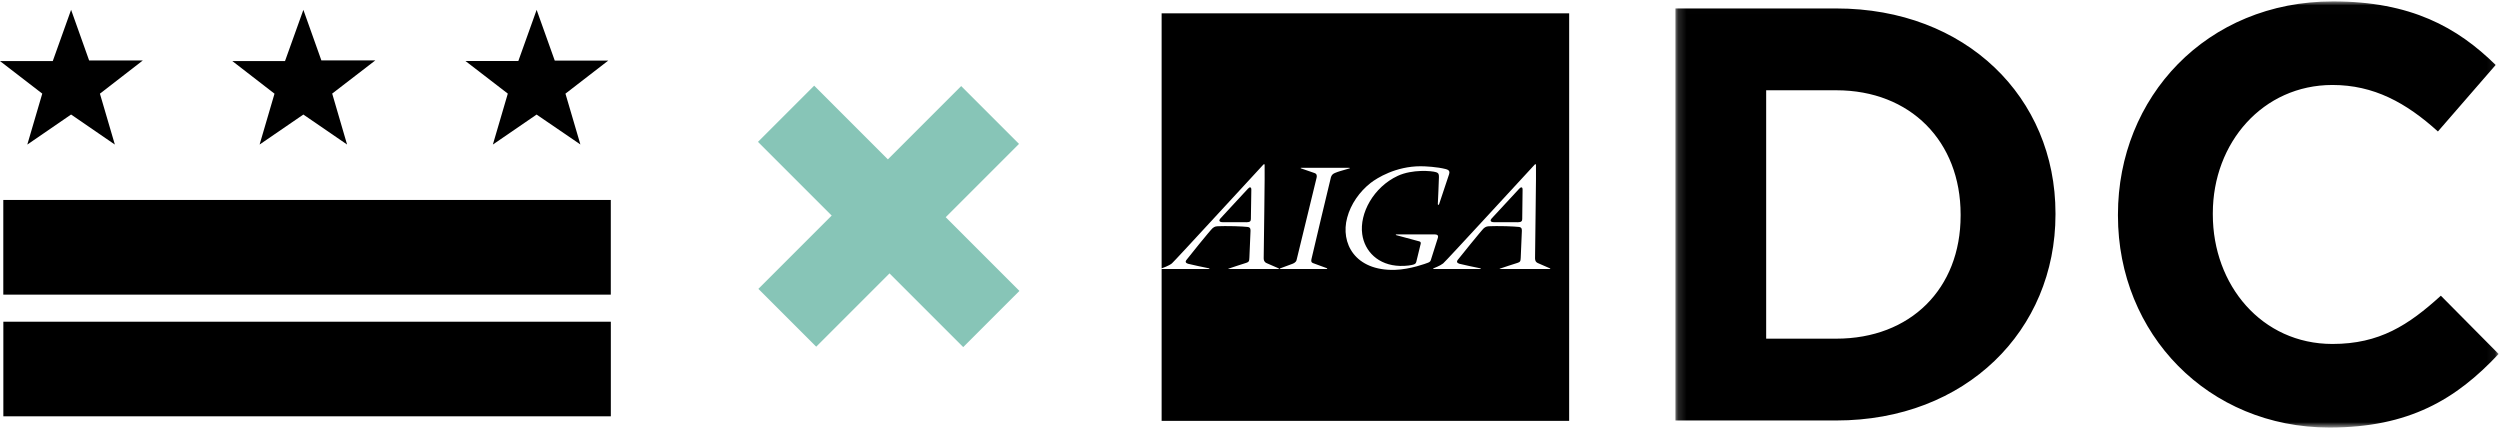 <?xml version="1.0" encoding="UTF-8"?>
<svg width="300px" height="52px" viewBox="0 0 300 52" version="1.1" xmlns="http://www.w3.org/2000/svg" xmlns:xlink="http://www.w3.org/1999/xlink">
    <!-- Generator: Sketch 51.3 (57544) - http://www.bohemiancoding.com/sketch -->
    <title>dcdw-lockup-collaboration</title>
    <desc>Created with Sketch.</desc>
    <defs>
        <polygon id="path-1" points="0.157 0.009 98.939 0.009 98.939 51.146 0.157 51.146"></polygon>
    </defs>
    <g id="dcdw-lockup-collaboration" stroke="none" stroke-width="1" fill="none" fill-rule="evenodd">
        <g id="Group-3" transform="translate(200.894, 0.159)">
            <mask id="mask-2" fill="white">
                <use xlink:href="#path-1"></use>
            </mask>
            <g id="Clip-2"></g>
            <path d="M92.009,35.325 C88.12,38.856 84.655,41.116 78.999,41.116 C70.513,41.116 64.644,34.053 64.644,25.577 L64.644,25.436 C64.644,16.96 70.655,10.038 78.999,10.038 C83.949,10.038 87.837,12.158 91.656,15.618 L98.585,7.637 C93.989,3.117 88.403,0.009 79.069,0.009 C63.867,0.009 53.26,11.522 53.26,25.577 L53.26,25.719 C53.26,39.915 64.079,51.146 78.645,51.146 C88.191,51.146 93.848,47.756 98.939,42.317 L92.009,35.325 Z M34.38,25.719 C34.38,34.477 28.37,40.481 19.46,40.481 L11.046,40.481 L11.046,10.674 L19.46,10.674 C28.37,10.674 34.38,16.819 34.38,25.577 L34.38,25.719 Z M19.46,0.856 L0.157,0.856 L0.157,50.298 L19.46,50.298 C35.017,50.298 45.764,39.492 45.764,25.577 L45.764,25.436 C45.764,11.522 35.017,0.856 19.46,0.856 Z" id="Fill-1" fill="#000000" mask="url(#mask-2)"></path>
        </g>
        <g id="Group-4" transform="translate(139, 1)" fill="#000000">
            <path d="M46.947,31.283 L41.001,31.283 C41.001,31.283 40.91,31.263 40.978,31.241 C41.045,31.202 42.954,30.588 43.108,30.543 C43.399,30.442 43.475,30.378 43.487,29.925 C43.498,29.481 43.622,26.895 43.622,26.743 C43.622,26.58 43.667,26.262 43.243,26.23 C43.043,26.213 42.395,26.156 41.713,26.143 C40.9,26.116 40.054,26.136 39.907,26.143 C39.45,26.149 39.339,26.175 39.071,26.375 C38.869,26.533 36.015,30.063 35.903,30.221 C35.791,30.386 35.825,30.564 36.127,30.652 C36.439,30.746 38.244,31.118 38.659,31.202 C38.713,31.214 38.702,31.283 38.624,31.283 L33.024,31.283 C32.969,31.283 32.969,31.222 33.013,31.202 C33.058,31.177 33.794,30.911 34.173,30.613 C34.376,30.492 44.994,18.919 45.173,18.743 C45.228,18.692 45.295,18.699 45.317,18.749 C45.363,18.838 45.194,29.829 45.205,30.001 C45.217,30.189 45.228,30.423 45.54,30.568 C45.82,30.701 46.879,31.157 47.014,31.209 C47.068,31.234 47.035,31.283 46.947,31.283 Z M32.343,30.531 C32.178,30.595 30.247,31.334 28.383,31.384 C23.587,31.512 21.836,28.166 22.662,25.118 C23.086,23.511 24.133,22.005 25.473,20.955 C26.241,20.356 28.506,18.95 31.475,18.95 C32.03,18.95 33.461,19.021 34.508,19.293 C35.021,19.426 34.943,19.71 34.887,19.918 C34.855,20.019 33.727,23.409 33.695,23.493 C33.65,23.619 33.539,23.624 33.539,23.486 C33.539,23.409 33.684,20.407 33.671,20.279 C33.671,19.963 33.671,19.767 33.315,19.66 C32.824,19.496 30.47,19.293 28.73,20.103 C25.819,21.462 24.121,24.6 24.467,27.097 C24.747,29.158 26.388,30.842 28.997,30.91 C29.812,30.931 30.414,30.81 30.592,30.753 C30.85,30.677 30.883,30.6 30.948,30.45 C30.995,30.297 31.44,28.457 31.452,28.382 C31.475,28.298 31.585,28.039 31.317,27.965 C31.05,27.893 28.685,27.255 28.563,27.223 C28.439,27.193 28.495,27.128 28.586,27.128 L33.025,27.128 C33.203,27.128 33.671,27.085 33.549,27.527 C33.414,27.977 32.745,30.095 32.689,30.24 C32.634,30.391 32.501,30.475 32.343,30.531 Z M21.179,19.761 C20.888,19.887 20.787,20.045 20.711,20.273 C20.654,20.449 18.411,29.918 18.378,30.083 C18.331,30.297 18.321,30.48 18.568,30.575 C18.824,30.682 20.107,31.131 20.207,31.177 C20.308,31.214 20.284,31.283 20.173,31.283 L14.664,31.283 C14.565,31.283 14.507,31.252 14.607,31.209 C14.718,31.157 15.935,30.721 16.047,30.676 C16.18,30.625 16.492,30.512 16.581,30.233 C16.637,30.026 18.947,20.513 18.991,20.329 C19.047,20.096 19.023,19.862 18.747,19.767 C18.601,19.709 17.183,19.231 17.14,19.212 C17.061,19.185 17.061,19.135 17.129,19.135 L22.908,19.135 C22.974,19.135 23.031,19.179 22.951,19.204 C22.861,19.224 21.913,19.502 21.814,19.534 C21.701,19.572 21.356,19.677 21.179,19.761 Z M0.395,0.596 L0.395,31.202 C0.429,31.195 0.452,31.189 0.452,31.182 C0.495,31.163 1.244,30.911 1.622,30.613 C1.812,30.492 12.432,18.919 12.611,18.743 C12.666,18.692 12.734,18.699 12.755,18.749 C12.801,18.838 12.643,29.829 12.643,30.001 C12.653,30.189 12.677,30.423 12.978,30.568 C13.257,30.701 14.318,31.157 14.452,31.209 C14.507,31.234 14.474,31.283 14.383,31.283 L8.439,31.283 C8.439,31.283 8.349,31.263 8.416,31.241 C8.484,31.202 10.402,30.588 10.547,30.543 C10.837,30.442 10.915,30.378 10.926,29.925 C10.937,29.481 11.061,26.895 11.061,26.743 C11.061,26.58 11.105,26.262 10.681,26.23 C10.491,26.213 9.834,26.156 9.152,26.143 C8.338,26.116 7.49,26.136 7.345,26.143 C6.889,26.149 6.776,26.175 6.519,26.375 C6.308,26.533 3.453,30.063 3.352,30.221 C3.229,30.386 3.262,30.564 3.565,30.652 C3.877,30.746 5.682,31.118 6.096,31.202 C6.161,31.214 6.14,31.283 6.063,31.283 L0.462,31.283 C0.452,31.283 0.429,31.283 0.395,31.29 L0.395,49.501 L49.298,49.501 L49.3,0.596 L0.395,0.596 Z" id="Fill-8"></path>
            <path d="M43.299,21.652 C43.189,21.785 40.153,25.042 39.984,25.231 C39.817,25.409 39.807,25.656 40.253,25.662 C40.253,25.662 42.751,25.668 43.152,25.668 C43.555,25.668 43.667,25.529 43.667,25.281 C43.667,25.111 43.711,22.096 43.711,21.753 C43.711,21.418 43.521,21.406 43.299,21.652" id="Fill-4"></path>
            <path d="M10.592,25.668 C11.004,25.668 11.105,25.529 11.105,25.281 C11.105,25.111 11.16,22.096 11.16,21.753 C11.16,21.417 10.96,21.406 10.748,21.652 C10.637,21.785 7.591,25.042 7.435,25.231 C7.268,25.409 7.256,25.656 7.703,25.662 C7.703,25.662 10.19,25.668 10.592,25.668" id="Fill-6"></path>
        </g>
        <g id="Group-2" transform="translate(90, 10)" fill="#87C5B7">
            <polygon id="Fill-10" points="1.006 24.664 7.945 31.603 16.742 22.807 25.587 31.652 32.331 24.909 23.486 16.063 32.282 7.267 25.343 0.328 16.546 9.124 7.702 0.279 0.957 7.023 9.803 15.868"></polygon>
        </g>
        <g id="Group" transform="translate(0, 1)" fill="#000000">
            <polygon id="Fill-12" points="0.396 34.356 73.295 34.356 73.295 22.995 0.396 22.995"></polygon>
            <polygon id="Fill-14" points="0.402 48.957 73.3 48.957 73.3 37.606 0.402 37.606"></polygon>
            <path d="M8.53,12.743 C6.816,13.919 5.173,15.047 3.276,16.349 C3.923,14.146 4.484,12.237 5.072,10.235 C3.484,9.012 1.904,7.795 1.67691448e-05,6.329 L6.332,6.329 C7.068,4.272 7.748,2.37 8.532,0.178 C9.3,2.335 9.968,4.21 10.695,6.254 L17.14,6.254 C15.176,7.774 13.615,8.982 11.99,10.24 C12.564,12.198 13.132,14.132 13.782,16.348 C11.888,15.048 10.242,13.918 8.53,12.743" id="Fill-15"></path>
            <path d="M45.035,6.25 C43.052,7.776 41.493,8.976 39.863,10.23 C40.433,12.179 40.998,14.115 41.649,16.343 C39.762,15.049 38.121,13.923 36.403,12.745 C34.738,13.886 33.071,15.029 31.152,16.344 C31.792,14.159 32.351,12.254 32.941,10.243 C31.365,9.023 29.79,7.805 27.88,6.327 L34.202,6.327 C34.942,4.262 35.622,2.364 36.405,0.181 C37.175,2.344 37.842,4.218 38.565,6.25 L45.035,6.25 Z" id="Fill-16"></path>
            <path d="M64.391,12.747 C62.672,13.926 61.033,15.05 59.144,16.345 C59.793,14.134 60.354,12.223 60.937,10.234 C59.34,9.004 57.762,7.789 55.851,6.318 L62.201,6.318 C62.936,4.265 63.615,2.368 64.397,0.183 C65.17,2.348 65.839,4.225 66.569,6.269 L72.993,6.269 C71.037,7.779 69.472,8.988 67.854,10.238 C68.428,12.193 68.991,14.106 69.646,16.336 C67.75,15.041 66.097,13.912 64.391,12.747" id="Fill-17"></path>
        </g>
    </g>
</svg>